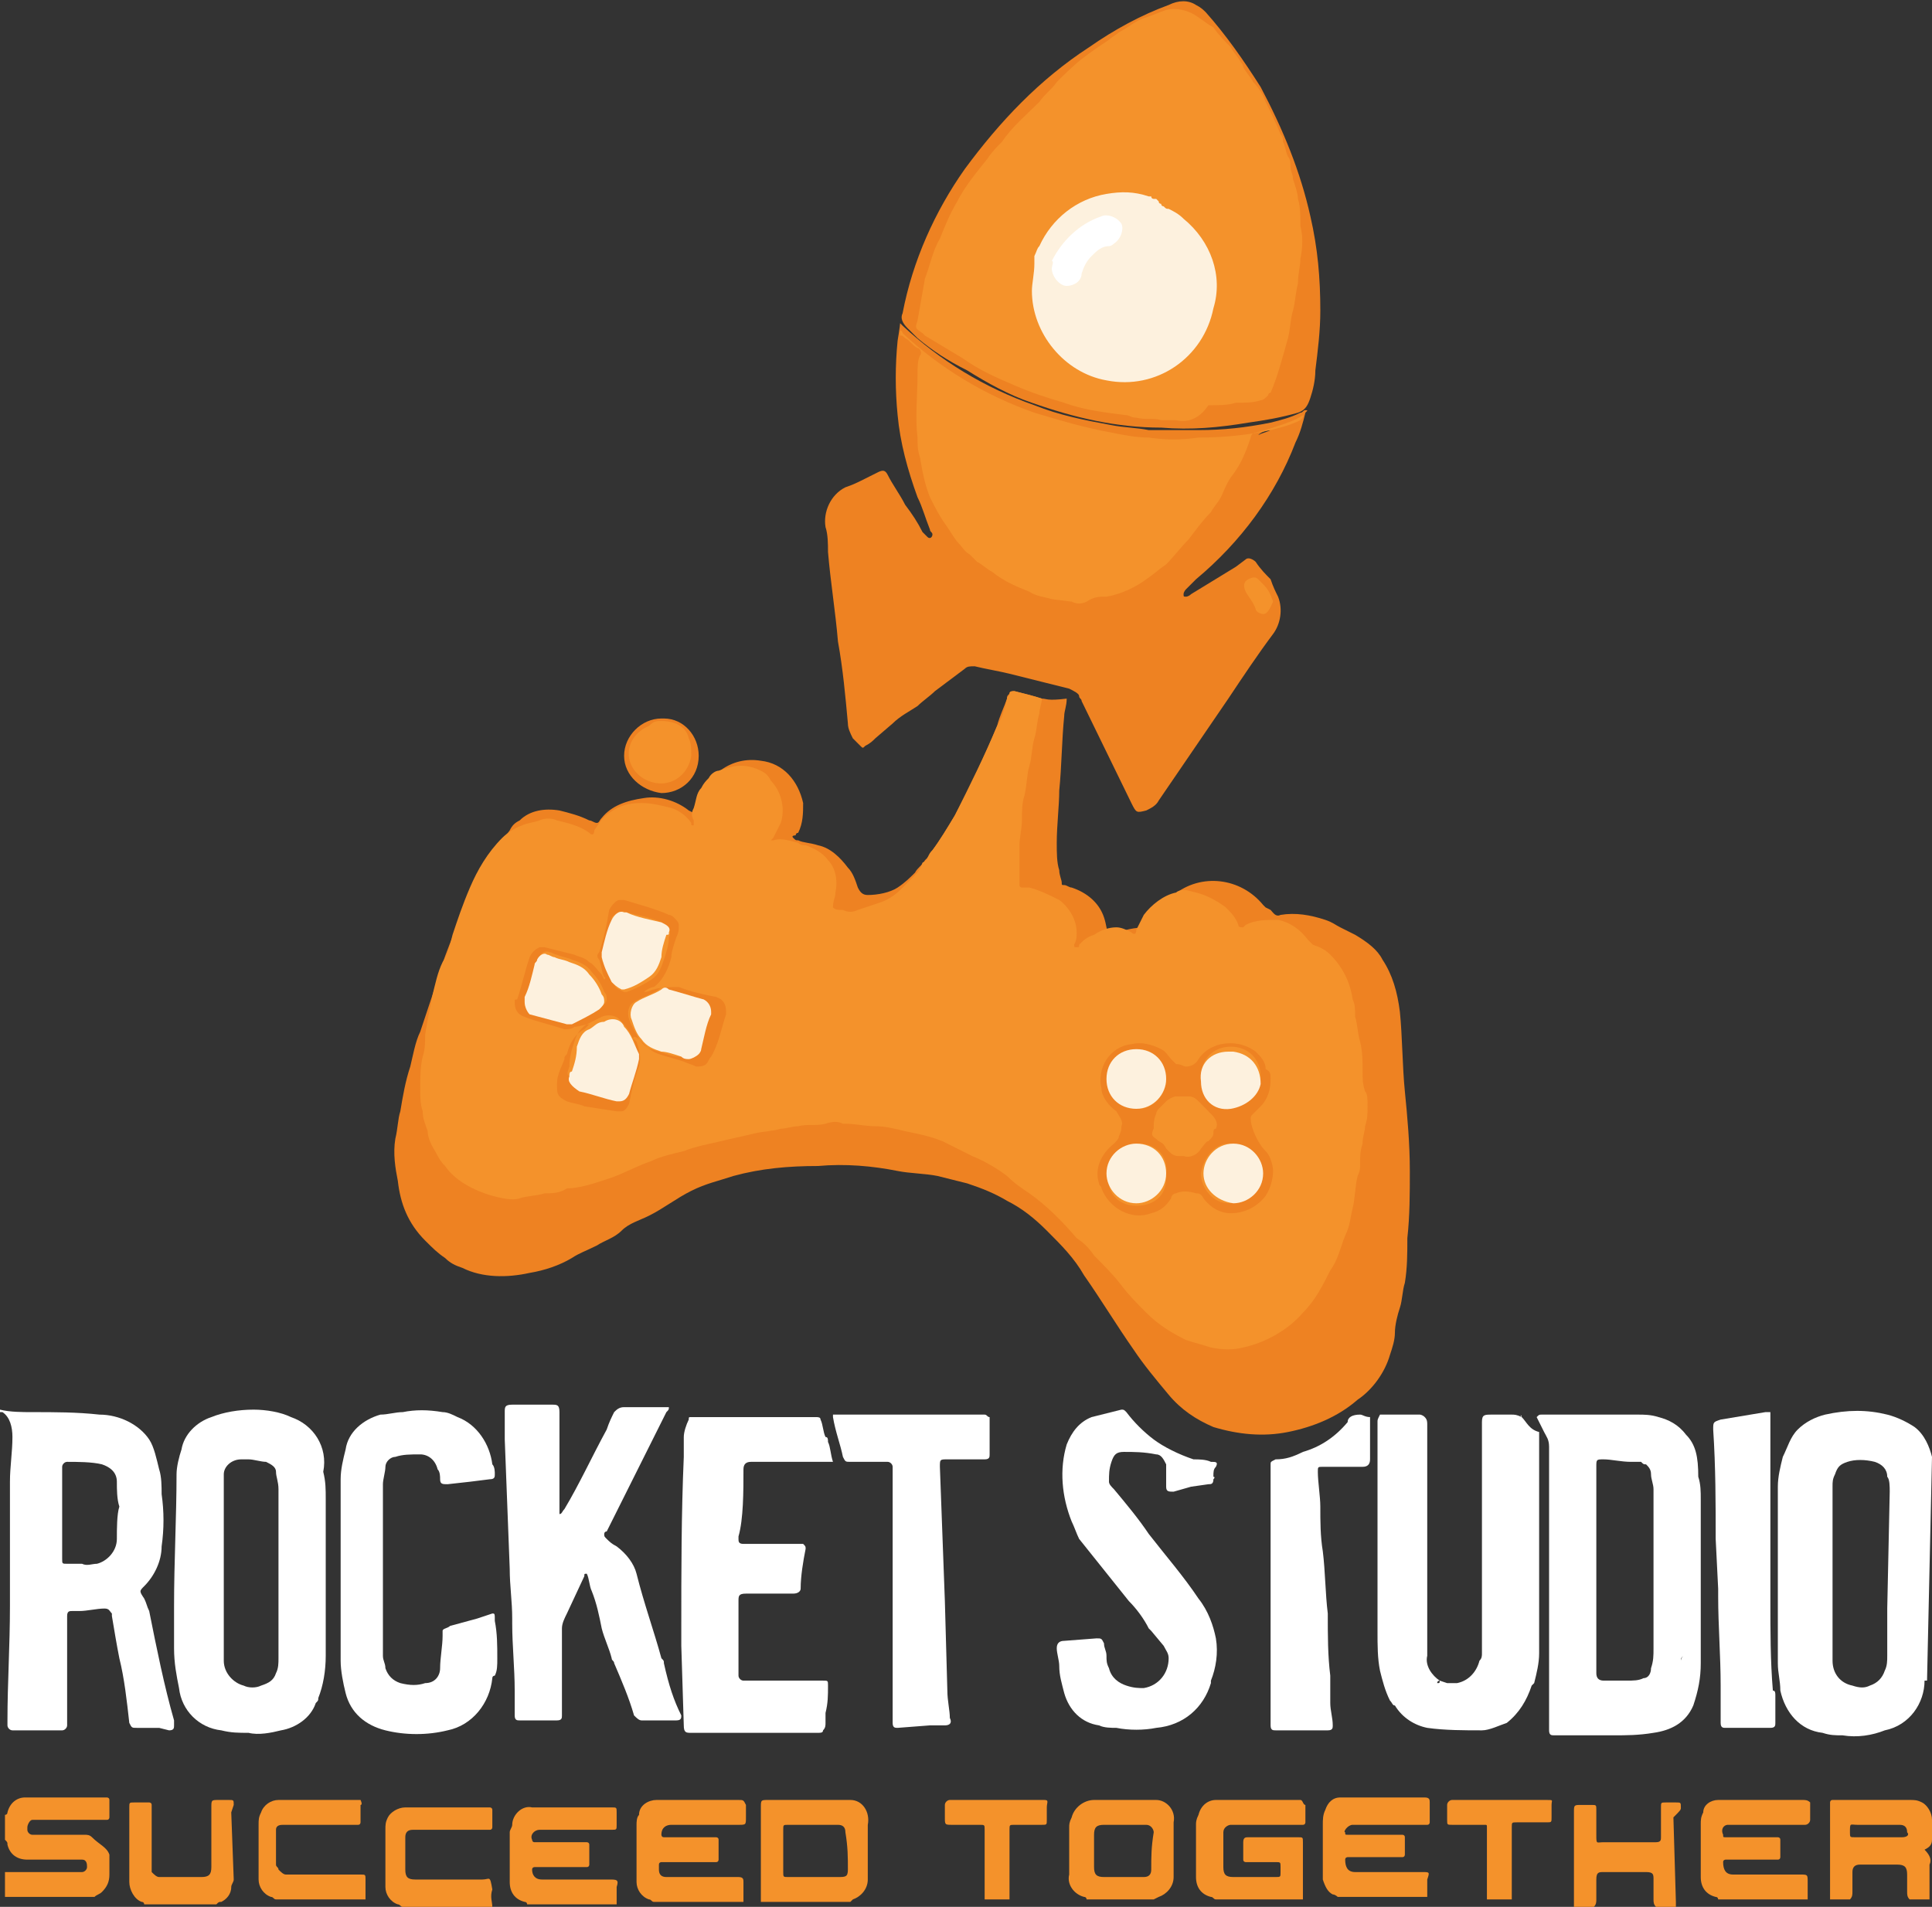<?xml version="1.0" encoding="utf-8"?>
<!-- Generator: Adobe Illustrator 24.0.0, SVG Export Plug-In . SVG Version: 6.00 Build 0)  -->
<svg version="1.1" id="Layer_1" xmlns="http://www.w3.org/2000/svg" xmlns:xlink="http://www.w3.org/1999/xlink" x="0px" y="0px"
	 viewBox="0 0 77.7 76.7" style="enable-background:new 0 0 77.7 76.7;" xml:space="preserve">
<rect x="0" y="0" width="77.7" height="76.7" fill="#333333" stroke="none"/>
<style type="text/css">
	.st0{fill:#FFFFFF;}
	.st1{fill:#F4922B;}
	.st2{fill:#EE8222;}
	.st3{fill:#FDF1DE;}
</style>
<title>logoROCKET</title>
<g>
	<path class="st0" d="M6,64.8c-0.1-0.2-0.1-0.3-0.2-0.5c-0.2-0.3-0.2-0.3,0-0.5c0.4-0.4,0.7-1,0.7-1.6c0.1-0.7,0.1-1.4,0-2.1
		c0-0.3,0-0.7-0.1-1c-0.1-0.4-0.2-0.9-0.4-1.2c-0.4-0.6-1.2-1-2-1c-0.9-0.1-1.8-0.1-2.7-0.1c-0.4,0-0.9,0-1.3-0.1v0.1h0.1
		c0.3,0.2,0.4,0.6,0.4,1c0,0.6-0.1,1.2-0.1,1.8c0,1.4,0,2.8,0,4.2c0,0.2,0,0.4,0,0.7v0.1c0,1.6-0.1,3.1-0.1,4.6c0,0.1,0,0.1,0,0.2
		s0.1,0.2,0.2,0.2s0.1,0,0.2,0c0.6,0,1.1,0,1.6,0h0.2c0.1,0,0.2-0.1,0.2-0.2s0-0.1,0-0.1c0-1.4,0-2.7,0-4.1V65
		c0-0.2,0.1-0.2,0.2-0.2h0.3c0.3,0,0.7-0.1,1-0.1c0.2,0,0.2,0.1,0.3,0.2V65c0.1,0.6,0.2,1.2,0.3,1.7c0.2,0.8,0.3,1.7,0.4,2.6
		c0.1,0.2,0.1,0.2,0.3,0.2h0.9l0.4,0.1C7,69.6,7,69.5,7,69.4v-0.2C6.6,67.8,6.3,66.3,6,64.8z M6.5,59.7L6.5,59.7L6.5,59.7L6.5,59.7z
		 M4.7,61.9c0,0.5-0.4,0.9-0.8,1c-0.2,0-0.4,0.1-0.6,0H2.7c-0.2,0-0.2,0-0.2-0.2v-1.8v-1.7c0-0.1,0-0.1,0-0.2s0.1-0.2,0.2-0.2l0,0
		c0.4,0,1,0,1.4,0.1c0.3,0.1,0.6,0.3,0.6,0.7c0,0.3,0,0.7,0.1,1C4.7,60.9,4.7,61.5,4.7,61.9z"/>
	<path class="st0" d="M77.7,58.6c-0.1-0.4-0.3-0.9-0.7-1.2c-0.3-0.2-0.7-0.4-1.1-0.5c-0.8-0.2-1.6-0.2-2.5,0
		c-0.4,0.1-0.8,0.3-1.1,0.6c-0.3,0.3-0.4,0.7-0.6,1.1c-0.1,0.4-0.2,0.8-0.2,1.2v4.4c0,0.1,0,0.1,0,0.2s0,0.1,0,0.1
		c0,0.8,0,1.6,0,2.4c0,0.4,0.1,0.7,0.1,1.1c0.2,0.9,0.8,1.6,1.7,1.7c0.3,0.1,0.5,0.1,0.8,0.1c0.6,0.1,1.2,0,1.7-0.2
		c1-0.2,1.6-1.1,1.6-2h0.1L77.7,58.6C77.7,58.7,77.7,58.6,77.7,58.6z M75.9,64.7c0,0.1,0,0.2,0,0.2c0,0.6,0,1.1,0,1.7l0,0
		c0,0.2,0,0.4-0.1,0.6c-0.1,0.3-0.3,0.5-0.6,0.6c-0.2,0.1-0.4,0.1-0.7,0c-0.5-0.1-0.8-0.5-0.8-1c0-0.3,0-0.7,0-1.1
		c0-0.1,0-0.2,0-0.2v-5.7c0-0.2,0-0.3,0.1-0.5c0.1-0.3,0.2-0.4,0.5-0.5s0.7-0.1,1.1,0c0.3,0.1,0.5,0.3,0.5,0.6
		C76,59.5,76,59.8,76,60L75.9,64.7L75.9,64.7z"/>
	<path class="st0" d="M11.7,57c-0.4-0.2-1-0.3-1.5-0.3c-0.6,0-1.2,0.1-1.7,0.3c-0.6,0.2-1.1,0.7-1.2,1.3c-0.1,0.3-0.2,0.7-0.2,1
		C7.1,61,7,62.8,7,64.6c0,0.1,0,0.1,0,0.1v1.6c0,0.6,0.1,1.1,0.2,1.6c0.1,0.9,0.8,1.6,1.7,1.7c0.4,0.1,0.7,0.1,1.1,0.1
		c0.4,0.1,0.9,0,1.3-0.1c0.6-0.1,1.2-0.5,1.4-1.1c0.1-0.1,0.1-0.1,0.1-0.2c0.2-0.5,0.3-1.1,0.3-1.7v-6.3c0-0.4,0-0.7-0.1-1.1
		C13.2,58.2,12.6,57.3,11.7,57z M11.2,66.7c0,0.2,0,0.4-0.1,0.6c-0.1,0.3-0.3,0.4-0.6,0.5c-0.2,0.1-0.5,0.1-0.7,0
		c-0.4-0.1-0.8-0.5-0.8-1c0-0.1,0-0.1,0-0.1c0-0.1,0-0.1,0-0.2v-6.7c0-0.2,0-0.3,0-0.5c0-0.3,0.3-0.6,0.7-0.6c0.1,0,0.2,0,0.3,0
		c0.2,0,0.5,0.1,0.7,0.1c0.2,0.1,0.4,0.2,0.4,0.4s0.1,0.4,0.1,0.7v5c0,0.1,0,0.2,0,0.2C11.2,65.6,11.2,66.1,11.2,66.7z"/>
	<path class="st0" d="M29.9,59.1c0-0.2,0.1-0.3,0.3-0.3h3c0.1,0,0.2,0,0.3,0c-0.1-0.3-0.1-0.6-0.2-0.8c0-0.1,0-0.2-0.1-0.2
		c-0.1-0.2-0.1-0.5-0.2-0.7c0-0.1-0.1-0.1-0.2-0.1h-5c-0.1,0-0.1,0-0.1,0.1c-0.1,0.2-0.2,0.5-0.2,0.7c0,0.3,0,0.6,0,0.8
		c-0.1,2.3-0.1,4.6-0.1,6.9c0,0.1,0,0.1,0,0.2c0,0.2,0,0.3,0,0.5l0.1,3.2c0,0.3,0.1,0.3,0.3,0.3c1.7,0,3.4,0,5.1,0
		c0.1,0,0.2,0,0.2-0.1c0.1-0.1,0.1-0.2,0.1-0.3s0-0.2,0-0.4c0.1-0.4,0.1-0.7,0.1-1.1c0-0.2,0-0.2-0.2-0.2h-3.2
		c-0.1,0-0.2-0.1-0.2-0.2s0-0.2,0-0.2c0-0.4,0-0.8,0-1.2c0-0.1,0-0.2,0-0.3c0-0.1,0-0.1,0-0.1c0-0.4,0-0.8,0-1.2
		c0-0.2,0-0.3,0.3-0.3h0.1h1.8c0.2,0,0.3-0.1,0.3-0.2c0-0.5,0.1-1.1,0.2-1.6c0-0.1,0-0.1-0.1-0.2l0,0h-0.2c-0.7,0-1.3,0-2,0h-0.2
		c-0.2,0-0.2-0.1-0.2-0.2v-0.1C29.9,61.1,29.9,60,29.9,59.1z"/>
	<path class="st0" d="M67.8,57.7c-0.3-0.4-0.7-0.6-1.1-0.7c-0.3-0.1-0.6-0.1-0.8-0.1c-1.3,0-2.6,0-3.9,0c-0.1,0-0.1,0-0.2,0.1
		c0.1,0.2,0.2,0.4,0.3,0.6c0.1,0.2,0.2,0.3,0.2,0.6c0,2,0,3.9,0,5.8c0,0.1,0,0.2,0,0.2v0.1c0,1.7,0,3.4,0,5.2v0.1
		c0,0.2,0.1,0.2,0.2,0.2h2.4c0.5,0,1,0,1.6-0.1c0.7-0.1,1.3-0.4,1.6-1.1c0.2-0.6,0.3-1.1,0.3-1.7c0-0.1,0-0.2,0-0.3
		c0-2.1,0-4.2,0-6.3c0-0.3,0-0.6-0.1-0.9C68.3,58.6,68.2,58.1,67.8,57.7z M66.5,63.5c0,0.1,0,0.2,0,0.2s0,0.1,0,0.2
		c0,0.8,0,1.6,0,2.4c0,0.3,0,0.5-0.1,0.8c0,0.2-0.1,0.4-0.3,0.4c-0.2,0.1-0.4,0.1-0.7,0.1c-0.3,0-0.6,0-0.9,0
		c-0.2,0-0.3-0.1-0.3-0.3s0-0.5,0-0.8c0-0.1,0-0.1,0-0.2s0-0.2,0-0.2V59c0-0.3,0-0.3,0.3-0.3s0.7,0.1,1.1,0.1c0.1,0,0.2,0,0.4,0
		c0.1,0.1,0.1,0.1,0.2,0.1c0.1,0.1,0.2,0.2,0.2,0.4c0,0.2,0.1,0.4,0.1,0.6C66.5,61.2,66.5,62.3,66.5,63.5z M67.6,66.8L67.6,66.8
		L67.6,66.8L67.6,66.8c0-0.1,0-0.1,0.1-0.2C67.6,66.7,67.6,66.8,67.6,66.8z"/>
	<path class="st0" d="M39.6,56.9h-5.9c-0.1,0-0.1,0-0.2,0c0,0,0,0,0,0.1c0.1,0.6,0.3,1.1,0.4,1.6c0.1,0.2,0.1,0.2,0.3,0.2
		c0.4,0,0.8,0,1.3,0c0.1,0,0.1,0,0.2,0s0.2,0.1,0.2,0.2s0,0.2,0,0.3c0,2.2,0,4.4,0,6.6c0,0.1,0,0.2,0,0.2v0.1v3.1
		c0,0.2,0.1,0.2,0.2,0.2l1.3-0.1c0.2,0,0.4,0,0.6,0s0.3-0.1,0.2-0.3c0-0.3-0.1-0.7-0.1-1.1L38,64.4L37.8,59c0-0.3,0-0.3,0.3-0.3h1.5
		c0.2,0,0.2-0.1,0.2-0.2V57C39.7,57,39.7,56.9,39.6,56.9C39.7,56.9,39.6,56.9,39.6,56.9z"/>
	<path class="st0" d="M48.2,64.3c-0.6-0.9-1.3-1.7-2-2.6c-0.4-0.6-0.9-1.2-1.4-1.8c-0.1-0.1-0.2-0.2-0.2-0.3c0-0.3,0-0.5,0.1-0.8
		s0.2-0.4,0.5-0.4c0.4,0,0.8,0,1.3,0.1c0.2,0,0.3,0.2,0.4,0.4c0,0.1,0,0.2,0,0.3c0,0.2,0,0.4,0,0.6S47,60,47.2,60l0.7-0.2l0.7-0.1
		c0.1,0,0.2,0,0.2-0.2c0.1-0.1,0-0.1,0-0.1c0-0.2,0-0.3,0.1-0.4c0.1-0.2,0-0.2-0.2-0.2c-0.2-0.1-0.5-0.1-0.7-0.1
		c-0.6-0.2-1.2-0.5-1.6-0.8s-0.8-0.7-1.1-1.1c-0.1-0.1-0.1-0.1-0.2-0.1c-0.4,0.1-0.8,0.2-1.2,0.3c-0.5,0.2-0.8,0.6-1,1.1
		c-0.3,1-0.2,2.1,0.2,3.1c0.1,0.2,0.2,0.5,0.3,0.7l2,2.5c0.3,0.3,0.6,0.7,0.8,1.1l0.1,0.1l0.5,0.6c0.1,0.2,0.2,0.3,0.2,0.5
		c0,0.6-0.4,1.1-1,1.2c-0.2,0-0.4,0-0.7-0.1c-0.3-0.1-0.6-0.3-0.7-0.7c-0.1-0.2-0.1-0.3-0.1-0.5s-0.1-0.3-0.1-0.5
		c-0.1-0.2-0.1-0.2-0.3-0.2L42.8,66c-0.2,0-0.3,0.1-0.3,0.3s0.1,0.5,0.1,0.7c0,0.4,0.1,0.7,0.2,1.1c0.2,0.7,0.7,1.2,1.4,1.3
		c0.2,0.1,0.5,0.1,0.7,0.1c0.5,0.1,1.1,0.1,1.6,0c1.1-0.1,1.9-0.8,2.2-1.8v-0.1c0.2-0.5,0.3-1.1,0.2-1.7
		C48.8,65.4,48.6,64.8,48.2,64.3z"/>
	<path class="st0" d="M71.2,64.4c0-2.4,0-4.6,0-7c0-0.1,0-0.2,0-0.3c0-0.1,0-0.1,0-0.2v-0.1c0,0-0.1,0-0.2,0
		c-0.6,0.1-1.2,0.2-1.8,0.3c-0.3,0.1-0.3,0.1-0.3,0.4c0.1,1.5,0.1,3,0.1,4.4l0.1,2c0,0.1,0,0.2,0,0.3c0,1.2,0.1,2.4,0.1,3.6
		c0,0.5,0,1,0,1.5c0,0.2,0.1,0.2,0.2,0.2c0.6,0,1.2,0,1.8,0c0.2,0,0.2-0.1,0.2-0.2c0-0.3,0-0.7,0-1.1c0-0.1,0-0.2-0.1-0.2
		C71.2,66.8,71.2,65.6,71.2,64.4z"/>
	<path class="st0" d="M26.7,66.9c0-0.1,0-0.1-0.1-0.2c-0.3-1.1-0.7-2.2-1-3.4c-0.1-0.4-0.4-0.8-0.8-1.1c-0.2-0.1-0.3-0.2-0.4-0.3
		s-0.1-0.1-0.1-0.2c0,0,0-0.1,0.1-0.1c0.8-1.6,1.6-3.2,2.4-4.8c0.1-0.1,0.1-0.1,0.1-0.2h-0.1h-1.7c-0.2,0-0.3,0.1-0.4,0.2
		c-0.1,0.2-0.2,0.4-0.3,0.7c-0.6,1.1-1.1,2.2-1.7,3.2c-0.1,0.1-0.1,0.2-0.2,0.2c0-0.1,0-0.2,0-0.2c0-1.3,0-2.6,0-3.9
		c0-0.3-0.1-0.3-0.3-0.3h-1.6c-0.3,0-0.3,0.1-0.3,0.3s0,0.7,0,1.1l0.2,5.2c0,0.7,0.1,1.3,0.1,2c0,0.1,0,0.1,0,0.2
		c0,0.9,0.1,1.8,0.1,2.7c0,0.3,0,0.7,0,1c0,0.2,0.1,0.2,0.2,0.2h1.5c0.2,0,0.2-0.1,0.2-0.2s0-0.1,0-0.2c0-0.6,0-1.1,0-1.6
		c0-0.3,0-0.7,0-1c0-0.2,0-0.5,0-0.7s0.1-0.4,0.2-0.6l0.7-1.5c0-0.1,0-0.1,0.1-0.1c0.1,0.2,0.1,0.5,0.2,0.7c0.2,0.5,0.3,1,0.4,1.5
		c0.1,0.4,0.3,0.8,0.4,1.2c0,0.1,0.1,0.1,0.1,0.2c0.3,0.7,0.6,1.4,0.8,2.1c0.1,0.1,0.2,0.2,0.3,0.2h0.4h1c0.2,0,0.2-0.1,0.2-0.2
		C27.1,68.4,26.9,67.8,26.7,66.9z"/>
	<path class="st0" d="M19.8,64.9l-0.6,0.2l-1.1,0.3c-0.1,0.1-0.3,0.1-0.3,0.2s0,0.2,0,0.2c0,0.4-0.1,0.9-0.1,1.3
		c0,0.3-0.2,0.6-0.6,0.6c-0.3,0.1-0.6,0.1-1,0c-0.3-0.1-0.5-0.3-0.6-0.6c0-0.2-0.1-0.3-0.1-0.5c0-0.1,0-0.2,0-0.2v-6.7
		c0-0.2,0.1-0.5,0.1-0.7s0.2-0.4,0.4-0.4c0.3-0.1,0.6-0.1,1-0.1c0.3,0,0.6,0.2,0.7,0.6c0.1,0.1,0.1,0.3,0.1,0.4
		c0,0.2,0.1,0.2,0.3,0.2l0.9-0.1l0.8-0.1c0.2,0,0.2-0.1,0.2-0.2s0-0.3-0.1-0.4c-0.1-0.8-0.6-1.6-1.4-1.9c-0.2-0.1-0.4-0.2-0.6-0.2
		c-0.6-0.1-1.1-0.1-1.6,0c-0.3,0-0.6,0.1-0.9,0.1c-0.7,0.2-1.3,0.7-1.4,1.4c-0.1,0.4-0.2,0.8-0.2,1.2c0,1.8,0,3.5,0,5.3
		c0,0.3,0,0.5,0,0.8c0,0.4,0,0.8,0,1.2s0.1,0.9,0.2,1.3c0.2,0.8,0.8,1.3,1.6,1.5s1.7,0.2,2.5,0c1-0.2,1.7-1.1,1.8-2.1
		c0-0.1,0.1-0.1,0.1-0.1C20,67.2,20,67,20,66.7c0-0.5,0-1-0.1-1.5C19.9,64.9,19.9,64.9,19.8,64.9z"/>
	<path class="st0" d="M54.2,57.2c-0.5,0.6-1.1,1-1.8,1.2c-0.4,0.2-0.7,0.3-1.1,0.3c-0.2,0.1-0.2,0.1-0.2,0.2c0,2,0,3.9,0,5.8
		c0,0.1,0,0.1,0,0.2v0.1c0,1.5,0,2.9,0,4.4c0,0.2,0.1,0.2,0.2,0.2c0.7,0,1.4,0,2.1,0c0.2,0,0.2-0.1,0.2-0.2c0-0.3-0.1-0.6-0.1-0.9
		c0-0.1,0-0.1,0-0.1c0-0.1,0-0.2,0-0.3c0-0.2,0-0.5,0-0.7c-0.1-0.8-0.1-1.6-0.1-2.5c-0.1-0.8-0.1-1.7-0.2-2.5
		c-0.1-0.6-0.1-1.2-0.1-1.8c0-0.4-0.1-1-0.1-1.4c0-0.2,0-0.2,0.2-0.2h1.6c0.2,0,0.3-0.1,0.3-0.3c0-0.5,0-1,0-1.5c0-0.1,0-0.1,0-0.2
		c-0.2,0-0.3-0.1-0.4-0.1C54.4,56.9,54.2,57,54.2,57.2z"/>
	<path class="st0" d="M57.9,67.6L57.9,67.6L57.9,67.6z"/>
	<path class="st0" d="M61.2,57C61.2,56.9,61.1,56.9,61.2,57c-0.2-0.1-0.3-0.1-0.4-0.1H60c-0.3,0-0.4,0-0.4,0.3c0,2.4,0,4.6,0,7
		c0,0.1,0,0.1,0,0.2s0,0.2,0,0.2c0,0.6,0,1.3,0,1.9c0,0.1,0,0.2-0.1,0.3c-0.1,0.4-0.4,0.8-0.9,0.9c-0.2,0-0.3,0-0.4,0l-0.3-0.1
		c0,0.1,0,0.1-0.1,0.1c0-0.1,0.1-0.1,0.1-0.1l0,0l0,0c-0.3-0.2-0.6-0.6-0.5-1c0-0.1,0-0.2,0-0.3c0-0.1,0-0.2,0-0.2
		c0-0.9,0-1.7,0-2.6v-6.2c0-0.1,0-0.2-0.1-0.3c-0.1-0.1-0.2-0.1-0.2-0.1h-1.5c-0.1,0-0.1,0-0.1,0c-0.1,0.2-0.1,0.2-0.1,0.3v7.2
		c0,0.1,0,0.1,0,0.2c0,0.3,0,0.7,0,1c0,0.6,0,1.1,0.1,1.6c0.1,0.4,0.2,0.8,0.4,1.2c0.1,0.1,0.1,0.2,0.2,0.2c0.3,0.5,0.8,0.8,1.3,0.9
		c0.7,0.1,1.5,0.1,2.2,0.1c0.3,0,0.7-0.2,1-0.3c0.5-0.4,0.8-0.9,1-1.5l0.1-0.1c0.1-0.4,0.2-0.8,0.2-1.2c0-2.9,0-5.7,0-8.5
		c0-0.1,0-0.1,0-0.2s0-0.1,0-0.2C61.5,57.5,61.4,57.2,61.2,57z"/>
</g>
<g>
	<path class="st1" d="M3.7,73.9c-0.1-0.1-0.2-0.1-0.3-0.1H1.3c-0.1,0-0.2-0.1-0.2-0.2c0,0,0,0,0-0.1s0.1-0.3,0.2-0.3l0,0h3
		c0.1,0,0.1-0.1,0.1-0.1l0,0v-0.7c0-0.1-0.1-0.1-0.1-0.1s0,0-0.1,0H1c-0.3,0-0.6,0.2-0.7,0.6c0,0.1-0.1,0.1-0.1,0.1v1
		c0.1,0.1,0.1,0.1,0.1,0.2c0.1,0.4,0.4,0.6,0.8,0.6h2c0.1,0,0.1,0,0.2,0c0.2,0,0.2,0.2,0.2,0.3l0,0c0,0.1-0.1,0.2-0.2,0.2l0,0H0.2v1
		h3.6c0.1-0.1,0.2-0.1,0.3-0.2c0.2-0.2,0.3-0.4,0.3-0.7c0-0.3,0-0.6,0-0.8C4.3,74.3,4,74.2,3.7,73.9z"/>
	<path class="st1" d="M52.3,72.4L52.3,72.4h-3.4c-0.3,0-0.6,0.2-0.7,0.6c-0.1,0.2-0.1,0.3-0.1,0.4v1.3c0,0.3,0,0.5,0,0.8
		c0,0.4,0.2,0.7,0.6,0.8c0.1,0,0.1,0.1,0.2,0.1h3.5c0-0.1,0-0.2,0-0.3v-2c0-0.2,0-0.2-0.2-0.2h-2c-0.1,0-0.2,0-0.2,0.2s0,0.4,0,0.7
		c0,0.1,0.1,0.1,0.1,0.1s0,0,0.1,0h1.1c0.2,0,0.2,0,0.2,0.2v0.2c0,0.2,0,0.2-0.2,0.2h-1.7c-0.3,0-0.4-0.1-0.4-0.4c0-0.4,0-0.8,0-1.2
		c0-0.1,0-0.1,0-0.2c0-0.2,0.2-0.3,0.3-0.3h2.9c0.1,0,0.1-0.1,0.1-0.1l0,0v-0.7C52.4,72.6,52.4,72.4,52.3,72.4z"/>
	<path class="st1" d="M54.4,73.4h3c0.1,0,0.1-0.1,0.1-0.1s0,0,0-0.1v-0.7c0-0.1,0-0.2-0.2-0.2h-3.1c-0.1,0-0.2,0-0.3,0
		c-0.3,0-0.5,0.2-0.6,0.5c-0.1,0.2-0.1,0.4-0.1,0.6c0,0.6,0,1.3,0,1.9c0,0.1,0,0.2,0,0.3c0.1,0.3,0.2,0.5,0.4,0.6
		c0.1,0,0.2,0.1,0.2,0.1h3.6v-0.7c0.1-0.3,0.1-0.3-0.2-0.3c-0.9,0-1.8,0-2.7,0c-0.3,0-0.4-0.2-0.4-0.5c0-0.1,0.1-0.1,0.1-0.1h2.2
		c0.1,0,0.1-0.1,0.1-0.1c0-0.2,0-0.4,0-0.7c0-0.1-0.1-0.1-0.1-0.1l0,0h-2.2c-0.1,0-0.1,0-0.1-0.1C54,73.7,54.2,73.4,54.4,73.4z"/>
	<path class="st1" d="M24.5,75.6c-0.9,0-1.8,0-2.7,0c-0.3,0-0.4-0.2-0.4-0.4c0-0.1,0.1-0.1,0.1-0.1h2.1c0.1,0,0.1-0.1,0.1-0.1
		s0,0,0-0.1v-0.7c0-0.1-0.1-0.1-0.1-0.1l0,0h-2.1c-0.1,0-0.1-0.1-0.1-0.1c-0.1-0.2,0.1-0.4,0.3-0.4c0.1,0,0.1,0,0.1,0
		c0.6,0,1.2,0,1.7,0h1.1c0.2,0,0.2,0,0.2-0.2v-0.5c0-0.2,0-0.2-0.2-0.2h-3.2c-0.4-0.1-0.8,0.3-0.8,0.7c0,0.1-0.1,0.2-0.1,0.3v1.1
		c0,0.3,0,0.6,0,0.9c0,0.4,0.2,0.7,0.6,0.8c0.1,0,0.1,0.1,0.1,0.1h3.6c0-0.2,0-0.4,0-0.7C24.9,75.6,24.8,75.6,24.5,75.6z"/>
	<path class="st1" d="M72.5,72.4h-3.1c-0.1,0-0.2,0-0.3,0c-0.3,0-0.6,0.2-0.6,0.5c-0.1,0.2-0.1,0.3-0.1,0.5V75c0,0.2,0,0.3,0,0.5
		c0,0.4,0.2,0.7,0.6,0.8c0.1,0,0.1,0.1,0.1,0.1h3.6c0-0.2,0-0.4,0-0.7c0-0.3,0-0.3-0.3-0.3c-0.9,0-1.8,0-2.7,0
		c-0.3,0-0.4-0.2-0.4-0.5c0-0.1,0.1-0.1,0.1-0.1h2.1c0.1,0,0.1-0.1,0.1-0.1v-0.7c0-0.1-0.1-0.1-0.1-0.1h-2.1c-0.1,0-0.1,0-0.1-0.1
		c-0.1-0.2,0-0.4,0.2-0.4h0.1c0.1,0,0.1,0,0.2,0h2.8c0.1,0,0.2-0.1,0.2-0.2c0-0.2,0-0.4,0-0.7C72.7,72.4,72.6,72.4,72.5,72.4z"/>
	<path class="st1" d="M29.7,72.4h-3.3c-0.3,0-0.7,0.2-0.7,0.6c-0.1,0.1-0.1,0.3-0.1,0.4v2.1c0,0.1,0,0.1,0,0.2
		c0,0.3,0.2,0.6,0.5,0.7c0.1,0,0.1,0.1,0.2,0.1h3.6v-0.8c0-0.1,0-0.2-0.2-0.2h-2.1c-0.3,0-0.5,0-0.8,0c-0.2,0-0.3-0.1-0.3-0.3l0,0
		c0-0.1,0-0.1,0-0.2s0.1-0.1,0.1-0.1l0,0h2.2c0.1,0,0.1-0.1,0.1-0.1V74c0-0.1-0.1-0.1-0.1-0.1h-2.1c-0.1,0-0.1-0.1-0.1-0.1
		c0-0.3,0.2-0.4,0.4-0.4c0.3,0,0.6,0,1,0h1.7c0.3,0,0.3,0,0.3-0.3v-0.5C29.9,72.4,29.9,72.4,29.7,72.4z"/>
	<path class="st1" d="M34.2,72.4c-0.1,0-0.1,0-0.2,0h-3.1c-0.3,0-0.3,0-0.3,0.3v3.8h3.6c0.1-0.1,0.1-0.1,0.1-0.1
		c0.3-0.1,0.6-0.4,0.6-0.8c0-0.2,0-0.3,0-0.6c0-0.5,0-1.1,0-1.6C35,72.9,34.7,72.4,34.2,72.4z M34.1,75.2c0,0.3-0.1,0.3-0.4,0.3h-2
		c-0.2,0-0.2,0-0.2-0.2v-1.7c0-0.2,0-0.2,0.2-0.2h2c0.2,0,0.3,0.1,0.3,0.3C34.1,74.3,34.1,74.7,34.1,75.2z"/>
	<path class="st1" d="M77.4,74.4c0.2-0.1,0.3-0.2,0.3-0.4c0-0.3,0-0.6,0-0.8c0-0.3-0.2-0.6-0.4-0.7c-0.2-0.1-0.3-0.1-0.5-0.1h-3.1
		c-0.1,0-0.1,0.1-0.1,0.1l0,0c0,0.1,0,0.1,0,0.1c0,1.3,0,2.5,0,3.8h0.8c0.1-0.1,0.1-0.2,0.1-0.3c0-0.3,0-0.6,0-0.8s0.1-0.3,0.3-0.3
		c0.5,0,1,0,1.5,0c0.3,0,0.4,0.1,0.4,0.4c0,0.2,0,0.5,0,0.7c0,0.1,0,0.2,0.1,0.3h0.8c0-0.4,0-1,0-1.4C77.7,74.8,77.6,74.6,77.4,74.4
		z M76.5,73.9h-1.9c-0.2,0-0.2,0-0.2-0.2c0-0.4,0-0.3,0.3-0.3h1.7c0.2,0,0.3,0.1,0.3,0.3C76.8,73.8,76.7,73.9,76.5,73.9z"/>
	<path class="st1" d="M46.5,72.4C46.4,72.4,46.4,72.4,46.5,72.4H44c-0.4,0-0.8,0.3-0.9,0.7C43,73.3,43,73.4,43,73.5
		c0,0.6,0,1.2,0,1.9c-0.1,0.4,0.2,0.8,0.6,0.9c0.1,0,0.1,0.1,0.1,0.1h2.7l0.2-0.1c0.3-0.1,0.6-0.4,0.6-0.8c0-0.8,0-1.5,0-2.2
		C47.3,72.8,46.9,72.4,46.5,72.4z M46.3,75.2c0,0.2-0.1,0.3-0.3,0.3h-1.6c-0.3,0-0.4-0.1-0.4-0.4c0-0.4,0-0.8,0-1.3
		c0-0.3,0.1-0.4,0.4-0.4h1.5c0.1,0,0.1,0,0.2,0c0.2,0,0.3,0.2,0.3,0.3C46.3,74.3,46.3,74.7,46.3,75.2L46.3,75.2z"/>
	<path class="st1" d="M19.4,75.6h-2.7c-0.3,0-0.4-0.1-0.4-0.4v-0.6c0-0.2,0-0.5,0-0.7s0.1-0.3,0.3-0.3h0.1h3c0.1,0,0.1-0.1,0.1-0.1
		l0,0v-0.7c0-0.1-0.1-0.1-0.1-0.1l0,0h-3.4c-0.3,0-0.6,0.2-0.7,0.4c-0.1,0.2-0.1,0.3-0.1,0.5v2.1c0,0.1,0,0.1,0,0.2
		c0,0.3,0.2,0.6,0.5,0.7c0.1,0,0.1,0.1,0.2,0.1h3.6c0-0.2-0.1-0.4,0-0.7C19.7,75.4,19.7,75.6,19.4,75.6z"/>
	<path class="st1" d="M14.5,72.4h-3.3c-0.3,0-0.6,0.2-0.7,0.5c-0.1,0.2-0.1,0.3-0.1,0.5v1.7c0,0.2,0,0.3,0,0.5
		c0,0.3,0.2,0.6,0.5,0.7c0.1,0,0.1,0.1,0.2,0.1h3.6c0-0.3,0-0.6,0-0.8c0-0.2,0-0.2-0.2-0.2c-0.1,0-0.1,0-0.2,0h-2.8
		c-0.1,0-0.2-0.1-0.3-0.2c0-0.1-0.1-0.1-0.1-0.2v-1.2c0-0.1,0-0.1,0-0.2c0-0.2,0.2-0.2,0.3-0.2h3c0.1,0,0.1-0.1,0.1-0.1v-0.7
		C14.6,72.6,14.5,72.4,14.5,72.4z"/>
	<path class="st1" d="M67.6,72.7c0-0.2,0-0.2-0.2-0.2H67c-0.2,0-0.2,0-0.2,0.2c0,0.3,0,0.6,0,0.9c0,0.1,0,0.2,0,0.3s0,0.2-0.2,0.2
		h-2.1c-0.3,0-0.3,0.1-0.3-0.3c0-0.3,0-0.7,0-1c0-0.2,0-0.2-0.2-0.2h-0.4c-0.3,0-0.3,0-0.3,0.3v3.5c0,0.1,0,0.2,0,0.3h0.8
		c0.1-0.1,0.1-0.2,0.1-0.3c0-0.3,0-0.6,0-0.8c0-0.3,0.1-0.3,0.3-0.3c0.6,0,1.1,0,1.7,0c0.3,0,0.3,0.1,0.3,0.3c0,0.3,0,0.6,0,0.8
		c0,0.1,0,0.2,0.1,0.3h0.8c0-0.1,0-0.2,0-0.2l-0.1-3.4C67.6,72.8,67.6,72.8,67.6,72.7z"/>
	<path class="st1" d="M9.4,72.6c0-0.2,0-0.2-0.2-0.2H8.8c-0.3,0-0.3,0-0.3,0.3v2.4c0,0.3-0.1,0.4-0.4,0.4H6.4
		c-0.1,0-0.2-0.1-0.3-0.2c0-0.1,0-0.2,0-0.2v-2.5c0-0.1-0.1-0.1-0.1-0.1H5.4c-0.2,0-0.2,0-0.2,0.2c0,0.1,0,0.1,0,0.2v2.5
		c0,0.1,0,0.2,0,0.3c0,0.3,0.2,0.7,0.5,0.8c0.1,0,0.1,0.1,0.1,0.1h2.9c0.1-0.1,0.1-0.1,0.2-0.1c0.2-0.1,0.4-0.3,0.4-0.6
		c0-0.1,0.1-0.2,0.1-0.3l-0.1-2.7L9.4,72.6L9.4,72.6z"/>
	<path class="st1" d="M62.2,72.4h-3.8c-0.1,0-0.2,0.1-0.2,0.2c0,0.2,0,0.4,0,0.6s0,0.2,0.2,0.2h1.3c0.1,0,0.1,0,0.1,0.1l0,0v2.9h1
		c0-0.1,0-0.2,0-0.3v-2.6c0-0.2,0-0.2,0.2-0.2h1.2c0.2,0,0.2,0,0.2-0.2s0-0.3,0-0.5S62.5,72.4,62.2,72.4z"/>
	<path class="st1" d="M42,72.4h-3.8c-0.1,0-0.2,0.1-0.2,0.2v0.5c0,0.3,0,0.3,0.3,0.3h1.1c0.2,0,0.2,0,0.2,0.2c0,0.1,0,0.1,0,0.1v2.5
		c0,0.1,0,0.2,0,0.2h1v-2.8c0-0.2,0-0.2,0.2-0.2h1.1c0.2,0,0.2,0,0.2-0.2s0-0.3,0-0.5S42.2,72.4,42,72.4z"/>
</g>
<g>
	<g>
		<path class="st2" d="M41.9,28.1c-0.3-0.1-0.7-0.2-1.1-0.3c-0.1,0-0.2,0-0.2,0.1c-0.1,0.1-0.1,0.1-0.1,0.2
			c-0.1,0.3-0.3,0.7-0.4,1.1c-0.5,1.2-1.1,2.5-1.7,3.6c-0.3,0.5-0.6,1-0.9,1.4c-0.1,0.1-0.1,0.2-0.2,0.3s-0.1,0.1-0.1,0.1
			c-0.1,0.2-0.3,0.3-0.4,0.5c-0.2,0.2-0.4,0.4-0.7,0.6c-0.3,0.2-0.8,0.3-1.2,0.3c-0.2,0-0.3-0.1-0.4-0.3c-0.1-0.3-0.2-0.6-0.4-0.8
			c-0.3-0.4-0.7-0.8-1.2-0.9c-0.3-0.1-0.6-0.1-0.8-0.2c-0.1,0-0.1,0-0.2-0.1c-0.1-0.1,0.1-0.1,0.1-0.1s0-0.1,0.1-0.1
			c0.2-0.4,0.2-0.8,0.2-1.2c-0.2-0.9-0.8-1.6-1.7-1.7c-1.2-0.2-2.2,0.6-2.5,1.7C28,32.4,28,32.5,28,32.7h-0.1l-0.2-0.1
			c-0.5-0.4-1.2-0.6-1.8-0.5c-0.7,0.1-1.3,0.3-1.7,0.8c-0.1,0.1-0.1,0.2-0.2,0.2S23.8,33,23.7,33c-0.4-0.2-0.8-0.3-1.2-0.4
			c-0.6-0.1-1.2,0-1.6,0.4c-0.2,0.1-0.3,0.2-0.4,0.4c-0.6,0.8-1.2,1.8-1.7,2.9s-1,2.3-1.3,3.4c-0.2,0.6-0.4,1.2-0.6,1.8
			c-0.2,0.4-0.3,1-0.4,1.4c-0.2,0.6-0.3,1.2-0.4,1.8c-0.1,0.3-0.1,0.7-0.2,1.1c-0.1,0.6,0,1.2,0.1,1.7c0.1,0.9,0.4,1.7,1.1,2.4
			c0.3,0.3,0.5,0.5,0.8,0.7c0.2,0.2,0.4,0.3,0.7,0.4c0.8,0.4,1.8,0.4,2.7,0.2c0.6-0.1,1.2-0.3,1.7-0.6c0.3-0.2,0.6-0.3,1-0.5
			c0.3-0.2,0.7-0.3,1-0.6s0.7-0.4,1.1-0.6c0.6-0.3,1.1-0.7,1.7-1c0.6-0.3,1.1-0.4,1.7-0.6c1.1-0.3,2.2-0.4,3.4-0.4
			c1.1-0.1,2.2,0,3.2,0.2c0.5,0.1,1.1,0.1,1.6,0.2c0.4,0.1,0.8,0.2,1.2,0.3c0.6,0.2,1.1,0.4,1.6,0.7c0.6,0.3,1.1,0.7,1.6,1.2
			c0.6,0.6,1.1,1.1,1.5,1.8c0.7,1,1.3,2,2,3c0.4,0.6,0.9,1.2,1.4,1.8c0.5,0.6,1.1,1,1.8,1.3c1,0.3,2,0.4,3,0.2s2-0.6,2.8-1.3
			c0.6-0.4,1.1-1.1,1.3-1.8c0.1-0.3,0.2-0.6,0.2-0.9s0.1-0.7,0.2-1s0.1-0.7,0.2-1c0.1-0.6,0.1-1.2,0.1-1.8c0.1-0.9,0.1-1.8,0.1-2.7
			c0-1.1-0.1-2.2-0.2-3.2s-0.1-2.2-0.2-3.2c-0.1-0.8-0.3-1.5-0.7-2.1c-0.2-0.4-0.6-0.7-1.1-1c-0.2-0.1-0.4-0.2-0.6-0.3
			s-0.3-0.2-0.6-0.3c-0.6-0.2-1.2-0.3-1.8-0.2c-0.2,0.1-0.3-0.1-0.4-0.2l-0.2-0.1l-0.1-0.1c-0.9-1.1-2.5-1.3-3.6-0.4
			c-0.3,0.3-0.6,0.7-0.8,1.1c-0.1,0.2-0.1,0.2-0.3,0.2c-0.4,0-1,0.1-1.3,0.3c-0.1,0.1-0.2,0.1-0.2,0.1c-0.1-0.3-0.1-0.5-0.2-0.8
			c-0.2-0.6-0.7-1-1.3-1.2c-0.1,0-0.2-0.1-0.3-0.1s-0.1,0-0.1-0.1s-0.1-0.3-0.1-0.5c-0.1-0.3-0.1-0.7-0.1-1.1c0-0.7,0.1-1.5,0.1-2.1
			c0.1-1,0.1-2,0.2-3c0-0.2,0.1-0.4,0.1-0.7C42.1,28.2,42.1,28.1,41.9,28.1L41.9,28.1z"/>
		<path class="st2" d="M33.3,22.2c0.1,1.2,0.3,2.4,0.4,3.6c0.2,1.1,0.3,2.2,0.4,3.3c0,0.2,0.1,0.4,0.2,0.6c0.1,0.1,0.2,0.2,0.3,0.3
			c0.1,0.1,0.1,0.1,0.2,0c0.2-0.1,0.3-0.2,0.4-0.3l0.7-0.6c0.3-0.3,0.7-0.5,1-0.7c0.2-0.2,0.5-0.4,0.7-0.6c0.4-0.3,0.8-0.6,1.2-0.9
			c0.1-0.1,0.2-0.1,0.4-0.1c0.4,0.1,1,0.2,1.4,0.3c0.8,0.2,1.6,0.4,2.4,0.6c0.2,0.1,0.4,0.2,0.4,0.3s0.1,0.1,0.1,0.2l2,4.1
			c0.2,0.4,0.2,0.4,0.6,0.3c0.2-0.1,0.4-0.2,0.5-0.4l2.8-4.1c0.6-0.9,1.2-1.8,1.8-2.6c0.3-0.4,0.4-1,0.2-1.5
			c-0.1-0.2-0.2-0.4-0.3-0.7c-0.2-0.2-0.4-0.4-0.6-0.7c-0.1-0.1-0.3-0.2-0.4-0.1l-0.4,0.3l-1.8,1.1c-0.1,0.1-0.2,0.1-0.2,0.1
			c-0.1,0-0.1,0-0.1-0.1s0.1-0.2,0.1-0.2c0.2-0.2,0.3-0.3,0.4-0.4c1.8-1.5,3.2-3.4,4-5.5c0.2-0.4,0.3-0.8,0.4-1.2
			c0.1-0.1,0.1-0.1,0-0.1s-0.1,0.1-0.2,0.1c-0.4,0.2-0.8,0.3-1.2,0.4c-1,0.2-1.9,0.3-2.9,0.3c-0.7,0-1.3,0-2,0
			c-0.5-0.1-1-0.1-1.5-0.2c-1.1-0.2-2.1-0.4-3.1-0.8c-2-0.7-3.8-1.8-5.3-3.2c-0.1-0.1-0.1-0.1-0.1-0.1c0,0.1-0.1,0.7-0.1,0.7
			c-0.1,1-0.1,2,0,3c0.1,1.1,0.4,2.2,0.8,3.3c0.2,0.4,0.3,0.8,0.5,1.3c0,0.1,0.1,0.1,0.1,0.2c0,0.1-0.1,0.2-0.2,0.1
			c-0.1-0.1-0.1-0.1-0.2-0.2c-0.2-0.4-0.4-0.7-0.7-1.1c-0.2-0.4-0.5-0.8-0.7-1.2c-0.1-0.2-0.2-0.2-0.4-0.1l-0.6,0.3
			c-0.2,0.1-0.4,0.2-0.7,0.3c-0.6,0.3-0.9,1-0.8,1.6C33.3,21.5,33.3,21.9,33.3,22.2z M51.1,17.3c-0.2,0.1-0.3,0.1-0.5,0.2l0,0
			C50.7,17.4,50.9,17.3,51.1,17.3z"/>
		<path class="st2" d="M36.9,13.6c0.6,0.5,1.2,0.9,2,1.3c0.8,0.5,1.7,1,2.6,1.3c1.7,0.6,3.4,1,5.2,1c1.2,0.1,2.3,0,3.5-0.2
			c0.7-0.1,1.3-0.2,2-0.4c0.3-0.1,0.4-0.3,0.5-0.6c0.1-0.3,0.2-0.7,0.2-1.1c0.1-0.8,0.2-1.6,0.2-2.4c0-1.3-0.1-2.5-0.4-3.8
			c-0.4-1.8-1.1-3.5-2-5.2c-0.7-1.1-1.4-2.1-2.2-3c-0.1-0.1-0.2-0.2-0.4-0.3c-0.3-0.2-0.7-0.2-1.1,0c-1.1,0.4-2.2,1-3.2,1.7
			c-2,1.3-3.6,3-5,4.9c-1.2,1.7-2.1,3.7-2.5,5.8c-0.1,0.2,0,0.4,0.2,0.6C36.6,13.3,36.7,13.4,36.9,13.6z M43.4,11.3L43.4,11.3
			L43.4,11.3z"/>
		<path class="st2" d="M26.6,31.9c0.8,0,1.5-0.6,1.5-1.5c0-0.8-0.6-1.5-1.4-1.5c-0.1,0-0.1,0-0.1,0c-0.8,0-1.5,0.7-1.5,1.5
			S25.8,31.8,26.6,31.9z"/>
	</g>
	<path class="st0" d="M42.3,10.8c0-0.2,0.1-0.3,0.2-0.5c0.4-0.8,1.1-1.5,2-1.8c0.3-0.2,0.7,0,0.8,0.3c0.2,0.3,0,0.7-0.3,0.8
		c-0.1,0-0.2,0.1-0.2,0.1c-0.3,0.1-0.5,0.2-0.7,0.4s-0.3,0.4-0.4,0.7s-0.4,0.6-0.7,0.5C42.6,11.4,42.3,11.2,42.3,10.8L42.3,10.8z"/>
	<path class="st1" d="M37.3,34.5c0.1-0.2,0.1-0.2,0.2-0.3c0.3-0.4,0.6-0.9,0.9-1.4c0.6-1.2,1.2-2.4,1.7-3.6c0.2-0.3,0.3-0.7,0.4-1.1
		c0-0.1,0.1-0.1,0.1-0.2s0.1-0.1,0.2-0.1c0.4,0.1,0.8,0.2,1.1,0.3c0,0.2-0.1,0.4-0.1,0.6c-0.1,0.3-0.1,0.7-0.2,1s-0.1,0.8-0.2,1.1
		s-0.1,0.8-0.2,1.2c-0.1,0.3-0.1,0.6-0.1,1c0,0.3-0.1,0.7-0.1,1v1.5c0,0.1,0,0.1,0,0.1c0,0.1,0.1,0.1,0.1,0.1l0,0h0.3
		c0.4,0.1,0.8,0.3,1.2,0.5c0.4,0.3,0.7,0.8,0.7,1.3c0,0.2,0,0.3-0.1,0.5c0,0.1,0,0.1,0.1,0.1s0.1,0,0.1-0.1c0.2-0.2,0.3-0.3,0.6-0.4
		c0.3-0.2,0.6-0.3,0.9-0.3c0.2,0,0.4,0.1,0.6,0.2c0.1,0.1,0.2,0.1,0.2-0.1c0.1-0.2,0.2-0.4,0.3-0.6c0.3-0.4,0.8-0.8,1.3-0.9
		c0.1-0.1,0.3-0.1,0.4-0.1l0.4,0.1c0.4,0.1,0.8,0.3,1.2,0.6c0.2,0.2,0.4,0.4,0.5,0.7c0,0.1,0.1,0.1,0.2,0.1l0.1-0.1
		c0.4-0.2,0.8-0.2,1.3-0.2c0.5,0.1,0.9,0.4,1.2,0.8c0.1,0.1,0.1,0.1,0.2,0.2c0.3,0.1,0.5,0.2,0.7,0.4c0.5,0.5,0.8,1.1,0.9,1.8
		c0.1,0.2,0.1,0.4,0.1,0.7c0.1,0.3,0.1,0.7,0.2,1c0.1,0.4,0.1,0.8,0.1,1.2c0,0.3,0,0.5,0.1,0.8C55,44,55,44.2,55,44.5
		c0,0.3,0,0.5-0.1,0.8c0,0.2-0.1,0.4-0.1,0.7c-0.1,0.3-0.1,0.5-0.1,0.8c0,0.2,0,0.3-0.1,0.5c-0.1,0.4-0.1,0.9-0.2,1.3
		s-0.1,0.7-0.3,1.1c-0.2,0.5-0.3,1-0.6,1.4c-0.3,0.6-0.6,1.2-1.1,1.7c-0.6,0.7-1.5,1.2-2.4,1.4c-0.4,0.1-0.8,0.1-1.3,0
		c-0.3-0.1-0.7-0.2-1-0.3c-0.6-0.3-1.1-0.6-1.6-1.1c-0.3-0.3-0.7-0.7-1-1.1s-0.7-0.8-1.1-1.2c-0.2-0.3-0.4-0.5-0.7-0.7
		c-0.6-0.7-1.2-1.3-1.9-1.8c-0.3-0.2-0.6-0.4-0.9-0.7c-0.4-0.3-0.9-0.6-1.4-0.8c-0.4-0.2-0.8-0.4-1.2-0.6c-0.5-0.2-1-0.3-1.5-0.4
		c-0.4-0.1-0.8-0.2-1.2-0.2c-0.4,0-0.8-0.1-1.2-0.1h-0.1c-0.2-0.1-0.4-0.1-0.7,0c-0.4,0.1-0.7,0-1.1,0.1c-0.2,0-0.5,0.1-0.7,0.1
		c-0.3,0.1-0.7,0.1-1.1,0.2c-0.4,0.1-0.9,0.2-1.3,0.3s-1,0.2-1.5,0.4c-0.4,0.1-0.9,0.2-1.3,0.4c-0.6,0.2-1.1,0.5-1.7,0.7
		c-0.6,0.2-1.2,0.4-1.7,0.4C22.5,48,22.2,48,21.9,48c-0.3,0.1-0.7,0.1-1,0.2s-0.7,0-1.1-0.1c-0.7-0.2-1.5-0.6-1.9-1.2
		c-0.2-0.2-0.3-0.4-0.4-0.6c-0.2-0.3-0.3-0.6-0.3-0.8C17.1,45.2,17,45,17,44.7c-0.1-0.3-0.1-0.6-0.1-0.9c0-0.4,0-0.9,0.1-1.3
		c0.1-0.3,0.1-0.6,0.1-0.9c0.1-0.6,0.2-1.1,0.3-1.6c0.1-0.4,0.2-0.9,0.4-1.3c0.2-0.3,0.3-0.7,0.4-1.1c0.2-0.6,0.4-1.2,0.7-1.9
		c0.3-0.7,0.7-1.4,1.3-2c0.2-0.2,0.5-0.4,0.8-0.5c0.2-0.1,0.4-0.1,0.7-0.2c0.2-0.1,0.5-0.1,0.7,0c0.4,0.1,0.9,0.2,1.3,0.5
		c0.1,0.1,0.2,0.1,0.2-0.1c0.2-0.3,0.4-0.6,0.6-0.7c0.4-0.3,0.8-0.4,1.3-0.4c0.4,0,0.8,0.1,1.2,0.2c0.3,0.1,0.6,0.3,0.8,0.6
		c0,0.1,0,0.1,0.1,0.1c0-0.1,0-0.1,0-0.2c-0.1-0.2-0.1-0.3,0-0.5c0.1-0.3,0.1-0.6,0.3-0.8c0.1-0.2,0.2-0.3,0.3-0.4
		c0.1-0.2,0.3-0.3,0.4-0.3c0.3-0.1,0.6-0.2,0.9-0.2s0.6,0.1,0.8,0.2c0.2,0.1,0.3,0.2,0.4,0.4c0.4,0.4,0.6,1.1,0.4,1.7
		c-0.1,0.2-0.2,0.4-0.3,0.6L31,33.8h0.1c0.3-0.1,0.6,0,1,0.1c0.1,0.1,0.2,0.1,0.3,0.1c0.3,0.1,0.7,0.3,0.9,0.6
		c0.3,0.3,0.4,0.8,0.3,1.3c0,0.2-0.1,0.3-0.1,0.6c0.1,0.1,0.2,0.1,0.4,0.1c0.2,0.1,0.4,0.1,0.6,0c0.3-0.1,0.6-0.2,0.9-0.3
		s0.6-0.3,0.8-0.5c0.2-0.2,0.3-0.3,0.5-0.5s0.3-0.3,0.4-0.6C37.3,34.6,37.3,34.5,37.3,34.5z"/>
	<path class="st1" d="M52.4,16.7c-0.3,0.2-0.6,0.3-0.9,0.4c-0.3,0.1-0.6,0.2-1,0.3c-0.1,0-0.2,0.1-0.2,0.2c-0.2,0.6-0.4,1.1-0.8,1.6
		c-0.2,0.3-0.3,0.6-0.4,0.8s-0.3,0.4-0.4,0.6c-0.3,0.3-0.6,0.7-0.9,1.1c-0.3,0.3-0.6,0.7-0.9,1c-0.3,0.2-0.5,0.4-0.8,0.6
		c-0.4,0.3-1,0.6-1.6,0.7C44.2,24,44,24,43.7,24.2c-0.2,0.1-0.4,0.1-0.6,0l-0.8-0.1C42,24,41.7,24,41.4,23.8c-0.5-0.2-1-0.4-1.5-0.8
		c-0.2-0.1-0.4-0.3-0.6-0.4c-0.1-0.1-0.2-0.2-0.3-0.3c-0.2-0.1-0.3-0.3-0.4-0.4c-0.2-0.2-0.3-0.4-0.5-0.7c-0.3-0.4-0.5-0.8-0.7-1.2
		c-0.2-0.5-0.3-1-0.4-1.6c-0.1-0.3-0.1-0.5-0.1-0.8c-0.1-0.8,0-1.7,0-2.5c0-0.3,0-0.6,0.1-0.8c0.1-0.1,0-0.3-0.1-0.3
		c-0.2-0.1-0.3-0.3-0.5-0.4c-0.1-0.1-0.1-0.1-0.2-0.1c0-0.1,0-0.1,0-0.2c0.1,0,0.1,0.1,0.1,0.1c1.5,1.4,3.3,2.5,5.3,3.2
		c1,0.3,2,0.6,3.1,0.8c0.5,0.1,1,0.2,1.5,0.2c0.7,0.1,1.3,0.1,2,0c1,0,2-0.1,2.9-0.3c0.4-0.1,0.8-0.2,1.2-0.4
		C52.4,16.8,52.4,16.8,52.4,16.7C52.5,16.6,52.5,16.6,52.4,16.7z"/>
	<path class="st2" d="M51.1,43.4c0,0.4-0.1,0.8-0.4,1.1c-0.1,0.1-0.2,0.2-0.3,0.3c-0.1,0.1-0.1,0.1-0.1,0.2c0,0.2,0.1,0.5,0.2,0.7
		s0.2,0.4,0.4,0.6c0.2,0.2,0.3,0.6,0.3,0.8c0,0.3-0.1,0.7-0.3,1c-0.3,0.4-0.8,0.7-1.4,0.7c-0.4,0-0.8-0.2-1.1-0.6
		C48.3,48,48.2,48,48.1,48c-0.3-0.1-0.6-0.1-0.8,0c-0.1,0-0.2,0.1-0.2,0.2c-0.2,0.3-0.4,0.5-0.8,0.6c-0.8,0.3-1.7-0.2-2-1
		c0-0.1-0.1-0.1-0.1-0.2C44,47,44.3,46.4,44.8,46c0.1-0.1,0.2-0.2,0.2-0.3c0.1-0.2,0.1-0.3,0.1-0.4c0.1-0.2-0.1-0.4-0.2-0.6
		c-0.3-0.2-0.6-0.6-0.6-0.9c-0.2-0.8,0.3-1.7,1.2-1.8c0.4-0.1,0.8,0,1.2,0.2c0.2,0.1,0.3,0.3,0.4,0.4s0.2,0.2,0.2,0.2
		c0.2,0,0.3,0.1,0.4,0.1c0.2,0,0.4-0.1,0.5-0.3c0.2-0.3,0.5-0.5,0.9-0.6c0.5-0.1,1,0,1.4,0.3c0.2,0.2,0.4,0.4,0.4,0.7
		C51.1,43.1,51.1,43.2,51.1,43.4z M46.4,45.4L46.4,45.4c-0.1,0.3,0.1,0.4,0.2,0.5c0.2,0.1,0.3,0.2,0.4,0.4c0.1,0.1,0.2,0.2,0.4,0.2
		c0.1,0,0.1,0,0.2,0c0.3,0.1,0.6-0.1,0.7-0.3c0.1-0.1,0.2-0.3,0.3-0.3c0.1-0.1,0.2-0.2,0.2-0.3c0-0.1,0-0.2,0.1-0.2
		c0.1-0.2,0-0.4-0.2-0.6c-0.2-0.1-0.3-0.3-0.4-0.4s-0.2-0.2-0.4-0.2c-0.2,0-0.3,0-0.5,0s-0.3,0.1-0.4,0.2s-0.2,0.2-0.3,0.3
		c-0.1,0.1-0.1,0.1-0.1,0.2C46.4,45,46.4,45.2,46.4,45.4z M48.3,47.2c0,0.6,0.5,1.2,1.1,1.2c0.7,0,1.2-0.5,1.2-1.2S50.1,46,49.4,46
		l0,0C48.9,46,48.4,46.5,48.3,47.2L48.3,47.2z M46.9,47.2c0.1-0.7-0.4-1.2-1.1-1.2s-1.2,0.4-1.2,1.1c0,0.1,0,0.1,0,0.2
		c-0.1,0.7,0.4,1.2,1.1,1.2s1.2-0.4,1.2-1.1C46.9,47.3,46.9,47.2,46.9,47.2z M49.5,44.5c0.7,0,1.2-0.5,1.2-1.2s-0.5-1.2-1.2-1.2
		s-1.2,0.5-1.2,1.2l0,0C48.3,44,48.8,44.5,49.5,44.5C49.5,44.6,49.5,44.6,49.5,44.5L49.5,44.5z M46.9,43.4c0-0.6-0.5-1.2-1.1-1.2
		l0,0c-0.7,0-1.2,0.5-1.2,1.2s0.5,1.2,1.2,1.2C46.4,44.6,46.9,44,46.9,43.4L46.9,43.4z"/>
	<path class="st2" d="M25.9,39.9c0.2,0,0.3-0.1,0.4-0.1c0.3-0.1,0.7-0.1,1-0.1c0.5,0.2,1,0.3,1.5,0.4c0.3,0.1,0.4,0.3,0.4,0.6v0.1
		c-0.2,0.6-0.3,1.2-0.6,1.7c-0.1,0.1-0.1,0.2-0.2,0.3c-0.1,0.1-0.3,0.1-0.4,0.1c-0.2-0.1-0.3-0.1-0.5-0.2c-0.3-0.1-0.7-0.2-1-0.3
		c-0.3-0.1-0.5-0.3-0.7-0.5c-0.1-0.1-0.2-0.2-0.3-0.2c-0.1,0.1,0,0.1,0,0.1l0.1,0.1c0.1,0.3,0.2,0.6,0.1,1c-0.2,0.5-0.3,1-0.4,1.5
		c-0.1,0.2-0.2,0.3-0.3,0.3s-0.1,0-0.2,0l-1.3-0.2c-0.2-0.1-0.4-0.1-0.7-0.2c-0.4-0.2-0.4-0.3-0.4-0.7s0.2-0.7,0.3-1
		c0-0.1,0-0.1,0.1-0.2c0.1-0.4,0.3-0.8,0.7-1c0.1-0.1,0.1-0.1,0.2-0.2c-0.2,0-0.4,0.1-0.6,0.1c-0.1,0.1-0.3,0.1-0.4,0.1
		c-0.6-0.2-1.1-0.3-1.6-0.5c-0.3-0.1-0.4-0.3-0.4-0.6c0-0.1,0-0.1,0.1-0.1c0.2-0.6,0.3-1.1,0.5-1.7c0.1-0.2,0.2-0.3,0.4-0.4
		c0.1,0,0.2,0,0.2,0c0.4,0.1,0.8,0.2,1.2,0.3c0.2,0.1,0.4,0.1,0.6,0.3c0.2,0.1,0.3,0.3,0.5,0.5l0.1,0.2c0.1-0.1,0-0.1,0-0.1
		c-0.1-0.2-0.1-0.4-0.2-0.7c-0.1-0.1-0.1-0.2,0-0.3c0.2-0.6,0.3-1.1,0.4-1.7c0.1-0.2,0.3-0.4,0.4-0.4c0.1,0,0.1,0,0.2,0l1,0.3
		c0.3,0.1,0.6,0.2,0.8,0.3c0.1,0,0.2,0.1,0.2,0.1c0.1,0.1,0.2,0.2,0.2,0.3c0,0.2,0,0.3-0.1,0.5C27.1,38,27,38.3,27,38.5
		c-0.1,0.4-0.3,0.9-0.7,1.2C26.2,39.7,26,39.8,25.9,39.9L25.9,39.9L25.9,39.9z M22.9,43.3c-0.1,0.2,0.1,0.4,0.3,0.4
		c0.5,0.2,1,0.3,1.5,0.4c0.2,0.1,0.4,0,0.5-0.2c0-0.1,0-0.1,0-0.1c0.2-0.4,0.3-1,0.4-1.4c0-0.1,0-0.1,0-0.2
		c-0.1-0.4-0.3-0.8-0.6-1.1c-0.2-0.3-0.6-0.3-0.8-0.2c-0.2,0.1-0.4,0.2-0.6,0.3c-0.3,0.2-0.4,0.4-0.5,0.7c-0.1,0.3-0.2,0.6-0.2,1
		C22.8,43.2,22.8,43.2,22.9,43.3z M24.2,38.5c0,0.1,0,0.2,0.1,0.2c0.2,0.3,0.3,0.6,0.4,0.9c0.1,0.2,0.2,0.2,0.4,0.3
		c0.1,0,0.1,0,0.1,0c0.3-0.1,0.7-0.3,1-0.5s0.4-0.5,0.5-0.8s0.2-0.6,0.2-0.9c0.1-0.2,0-0.4-0.2-0.5c-0.1,0-0.1,0-0.1-0.1
		c-0.4-0.2-1-0.3-1.4-0.4c-0.2-0.1-0.4,0-0.6,0.2c0,0.1,0,0.1,0,0.1c-0.1,0.4-0.2,0.9-0.4,1.3C24.2,38.5,24.2,38.5,24.2,38.5z
		 M21.1,40.3c0,0.2,0.1,0.4,0.3,0.4l1.5,0.4c0.1,0,0.2,0,0.2,0c0.3-0.2,0.7-0.3,1.1-0.6c0.1-0.1,0.2-0.2,0.2-0.3
		c0-0.1,0-0.2-0.1-0.3c-0.1-0.3-0.3-0.6-0.5-0.8c-0.2-0.3-0.5-0.4-0.8-0.5c-0.2-0.1-0.4-0.1-0.6-0.2c-0.1,0-0.2-0.1-0.3-0.1
		c-0.2-0.1-0.4,0.1-0.4,0.2s-0.1,0.1-0.1,0.2c-0.2,0.4-0.3,0.9-0.4,1.3C21.1,40.2,21.1,40.3,21.1,40.3z M27.7,42.6
		c0.1,0,0.2-0.1,0.3-0.2s0.1-0.1,0.1-0.2c0.2-0.4,0.3-1,0.4-1.4c0.1-0.2-0.1-0.4-0.2-0.6c0,0,0,0-0.1,0c-0.4-0.2-1-0.3-1.4-0.4
		c-0.1-0.1-0.2-0.1-0.3,0c-0.3,0.2-0.7,0.3-1,0.5c-0.2,0.1-0.3,0.4-0.2,0.7l0,0c0.1,0.3,0.3,0.6,0.4,0.8c0.2,0.3,0.4,0.4,0.8,0.5
		c0.3,0.1,0.6,0.2,0.8,0.2C27.5,42.5,27.6,42.6,27.7,42.6L27.7,42.6z"/>
	<path class="st1" d="M50.8,24.7c-0.1,0-0.3-0.1-0.3-0.2c-0.1-0.3-0.3-0.5-0.4-0.7s-0.1-0.4,0.1-0.5s0.3-0.1,0.4,0s0.2,0.2,0.2,0.2
		c0.2,0.2,0.3,0.4,0.4,0.7C51.1,24.4,51,24.7,50.8,24.7L50.8,24.7z"/>
	<path class="st1" d="M47.3,16.9c-0.2,0-0.4,0-0.6,0c-0.3-0.1-0.6,0-1-0.1c-0.2,0-0.3-0.1-0.4-0.1c-0.8-0.1-1.7-0.2-2.5-0.5
		c-0.7-0.2-1.3-0.4-2-0.7s-1.4-0.6-2.1-1.1c-0.5-0.3-1-0.6-1.5-0.9l-0.1-0.1c-0.3-0.2-0.3-0.2-0.2-0.5c0.1-0.6,0.2-1.1,0.3-1.7
		c0.2-0.5,0.3-1.1,0.6-1.6c0.2-0.5,0.4-1,0.7-1.5c0.3-0.6,0.8-1.2,1.2-1.7c0.2-0.3,0.4-0.5,0.6-0.7c0.4-0.6,1-1.1,1.5-1.6
		c0.2-0.3,0.5-0.5,0.7-0.8c0.3-0.3,0.7-0.7,1.1-1s0.7-0.5,1-0.7c0.1-0.1,0.3-0.2,0.4-0.3c0.4-0.2,0.7-0.5,1.1-0.6
		c0.3-0.1,0.5-0.2,0.8-0.3c0.4-0.1,0.9,0,1.3,0.3c0.3,0.2,0.4,0.3,0.6,0.4c0.2,0.3,0.5,0.6,0.7,0.8c0.1,0.2,0.3,0.4,0.4,0.6
		C50,2.6,50,2.7,50,2.7c0.1,0.2,0.3,0.4,0.4,0.6c0.2,0.2,0.4,0.5,0.5,0.8c0.2,0.4,0.4,0.8,0.6,1.3c0.1,0.1,0.1,0.2,0.1,0.3
		c0.1,0.2,0.1,0.4,0.2,0.6c0.1,0.1,0.1,0.3,0.1,0.4c0,0.2,0.1,0.3,0.1,0.5c0.1,0.3,0.2,0.6,0.2,0.8c0.1,0.3,0.1,0.7,0.1,1.1
		c0.1,0.4,0.1,0.8,0,1.3c0,0.3-0.1,0.6-0.1,1c-0.1,0.4-0.1,0.7-0.2,1.1c-0.1,0.3-0.1,0.7-0.2,1.1c-0.2,0.7-0.4,1.5-0.7,2.2
		C51,15.8,51,15.9,51,15.9c-0.1,0.1-0.2,0.2-0.3,0.2c-0.3,0.1-0.6,0.1-1,0.1c-0.3,0.1-0.7,0.1-1,0.1h-0.1
		C48.2,16.9,47.7,17,47.3,16.9z"/>
	<path class="st1" d="M26.6,29c0.5,0,1,0.2,1.1,0.7c0.1,0.2,0.1,0.4,0.1,0.7c-0.1,0.7-0.7,1.2-1.4,1.1c-0.6-0.1-1-0.5-1.1-1
		c-0.1-0.6,0.3-1.1,0.8-1.3C26.3,29,26.4,29,26.6,29z"/>
	<path class="st1" d="M46.4,45.4c0-0.2,0-0.4,0.1-0.6c0-0.1,0.1-0.2,0.1-0.2c0.1-0.1,0.2-0.2,0.3-0.3s0.3-0.2,0.4-0.2
		c0.2,0,0.3,0,0.5,0s0.3,0.1,0.4,0.2s0.3,0.3,0.4,0.4c0.2,0.2,0.2,0.4,0.2,0.6c0,0.1,0,0.2-0.1,0.2c0,0.2-0.1,0.3-0.2,0.3
		c-0.1,0.1-0.3,0.2-0.3,0.3c-0.2,0.2-0.4,0.3-0.7,0.3c-0.1,0-0.1,0-0.2,0c-0.2,0-0.3-0.1-0.4-0.2c-0.1-0.2-0.2-0.3-0.4-0.4
		C46.3,45.7,46.3,45.6,46.4,45.4L46.4,45.4L46.4,45.4L46.4,45.4z"/>
	<path class="st3" d="M48.4,47.2c0-0.6,0.5-1.2,1.2-1.2l0,0c0.7,0,1.2,0.6,1.2,1.2l0,0c0,0.7-0.6,1.2-1.2,1.2l0,0
		C48.9,48.3,48.4,47.8,48.4,47.2z"/>
	<path class="st3" d="M46.9,47.2c0,0.7-0.6,1.2-1.2,1.2c-0.7,0-1.2-0.6-1.2-1.2c0-0.7,0.6-1.2,1.2-1.2l0,0
		C46.4,46,46.9,46.5,46.9,47.2L46.9,47.2z"/>
	<path class="st3" d="M49.5,44.6c-0.7,0.1-1.2-0.4-1.2-1.1c-0.1-0.7,0.4-1.2,1.1-1.2c0.1,0,0.1,0,0.2,0c0.7,0.1,1.1,0.6,1.1,1.3
		C50.6,44.1,50.1,44.5,49.5,44.6z"/>
	<path class="st3" d="M46.9,43.4c0,0.6-0.5,1.2-1.2,1.2l0,0c-0.7,0-1.2-0.5-1.2-1.2s0.5-1.2,1.2-1.2S46.9,42.7,46.9,43.4L46.9,43.4z
		"/>
	<path class="st3" d="M22.9,43.3c0-0.1,0-0.2,0.1-0.2c0.1-0.3,0.2-0.6,0.2-1c0.1-0.3,0.2-0.6,0.5-0.7c0.2-0.1,0.3-0.3,0.6-0.3
		c0.3-0.2,0.7-0.1,0.8,0.2c0.3,0.3,0.4,0.7,0.6,1.1c0,0.1,0,0.1,0,0.2c-0.1,0.5-0.3,1-0.4,1.4c-0.1,0.2-0.2,0.3-0.4,0.3
		c-0.1,0-0.1,0-0.1,0c-0.5-0.1-1-0.3-1.5-0.4C23,43.7,22.8,43.5,22.9,43.3C22.9,43.4,22.9,43.4,22.9,43.3z"/>
	<path class="st3" d="M24.2,38.5c0-0.1,0-0.1,0-0.2c0.1-0.4,0.2-0.9,0.4-1.3c0.1-0.2,0.3-0.4,0.5-0.3c0.1,0,0.1,0,0.1,0
		c0.4,0.2,1,0.3,1.4,0.4c0.2,0.1,0.4,0.2,0.3,0.4c0,0.1,0,0.1-0.1,0.1c-0.1,0.3-0.2,0.6-0.2,0.9c-0.1,0.3-0.2,0.6-0.5,0.8
		s-0.6,0.4-1,0.5c-0.1,0-0.1,0-0.1,0c-0.2-0.1-0.3-0.2-0.4-0.3C24.4,39.1,24.3,38.9,24.2,38.5C24.2,38.7,24.2,38.7,24.2,38.5z"/>
	<path class="st3" d="M21.1,40.3c0-0.1,0-0.1,0-0.2c0.2-0.4,0.3-0.9,0.4-1.3c0-0.1,0.1-0.1,0.1-0.2c0.1-0.2,0.3-0.3,0.4-0.2
		c0.1,0,0.2,0.1,0.3,0.1c0.2,0.1,0.4,0.1,0.6,0.2c0.3,0.1,0.6,0.2,0.8,0.5c0.2,0.2,0.4,0.5,0.5,0.8c0.1,0.1,0.1,0.2,0.1,0.3
		c0,0.1-0.1,0.2-0.2,0.3c-0.3,0.2-0.7,0.4-1.1,0.6c-0.1,0-0.2,0-0.2,0l-1.5-0.4C21.2,40.7,21.1,40.5,21.1,40.3z"/>
	<path class="st3" d="M27.7,42.6c-0.1,0-0.2,0-0.3-0.1c-0.3-0.1-0.6-0.2-0.8-0.2c-0.3-0.1-0.6-0.2-0.8-0.5c-0.2-0.2-0.3-0.5-0.4-0.8
		c-0.1-0.2,0-0.6,0.2-0.7l0,0c0.3-0.2,0.7-0.3,1-0.5c0.1-0.1,0.2-0.1,0.3,0c0.4,0.1,1,0.3,1.4,0.4c0.2,0.1,0.3,0.3,0.3,0.5
		c0,0,0,0,0,0.1c-0.2,0.4-0.3,1-0.4,1.4c0,0.1-0.1,0.2-0.1,0.2C28,42.5,27.8,42.6,27.7,42.6z"/>
	<path class="st1" d="M25.9,39.9L25.9,39.9L25.9,39.9z"/>
	<path class="st3" d="M41.6,10.3c0.1-0.2,0.1-0.3,0.2-0.4c0.5-1.1,1.5-1.9,2.7-2.1c0.6-0.1,1.1-0.1,1.7,0.1h0.1
		c0,0.1,0.1,0.1,0.1,0.1l0,0C46.4,8,46.5,8,46.5,8l0,0c0.1,0.1,0.1,0.1,0.1,0.1l0,0c0,0.1,0.1,0.1,0.1,0.1l0,0
		c0,0.1,0.1,0.1,0.1,0.1l0,0c0.1,0.1,0.1,0.1,0.2,0.1c0.2,0.1,0.4,0.2,0.6,0.4c1.1,0.9,1.6,2.3,1.2,3.6c-0.4,2-2.3,3.3-4.3,2.9
		c-1.7-0.3-3-1.9-3-3.6c0-0.3,0.1-0.7,0.1-1.1L41.6,10.3L41.6,10.3z"/>
	<path class="st0" d="M42.3,10.8c0,0.3,0.3,0.7,0.6,0.7s0.6-0.2,0.6-0.5c0.1-0.3,0.2-0.5,0.4-0.7c0.2-0.2,0.4-0.4,0.7-0.4
		c0.1,0,0.2-0.1,0.2-0.1c0.3-0.2,0.4-0.6,0.3-0.8c-0.2-0.3-0.6-0.4-0.8-0.3c-0.9,0.3-1.6,1-2,1.8C42.4,10.5,42.3,10.7,42.3,10.8z"/>
</g>
</svg>
